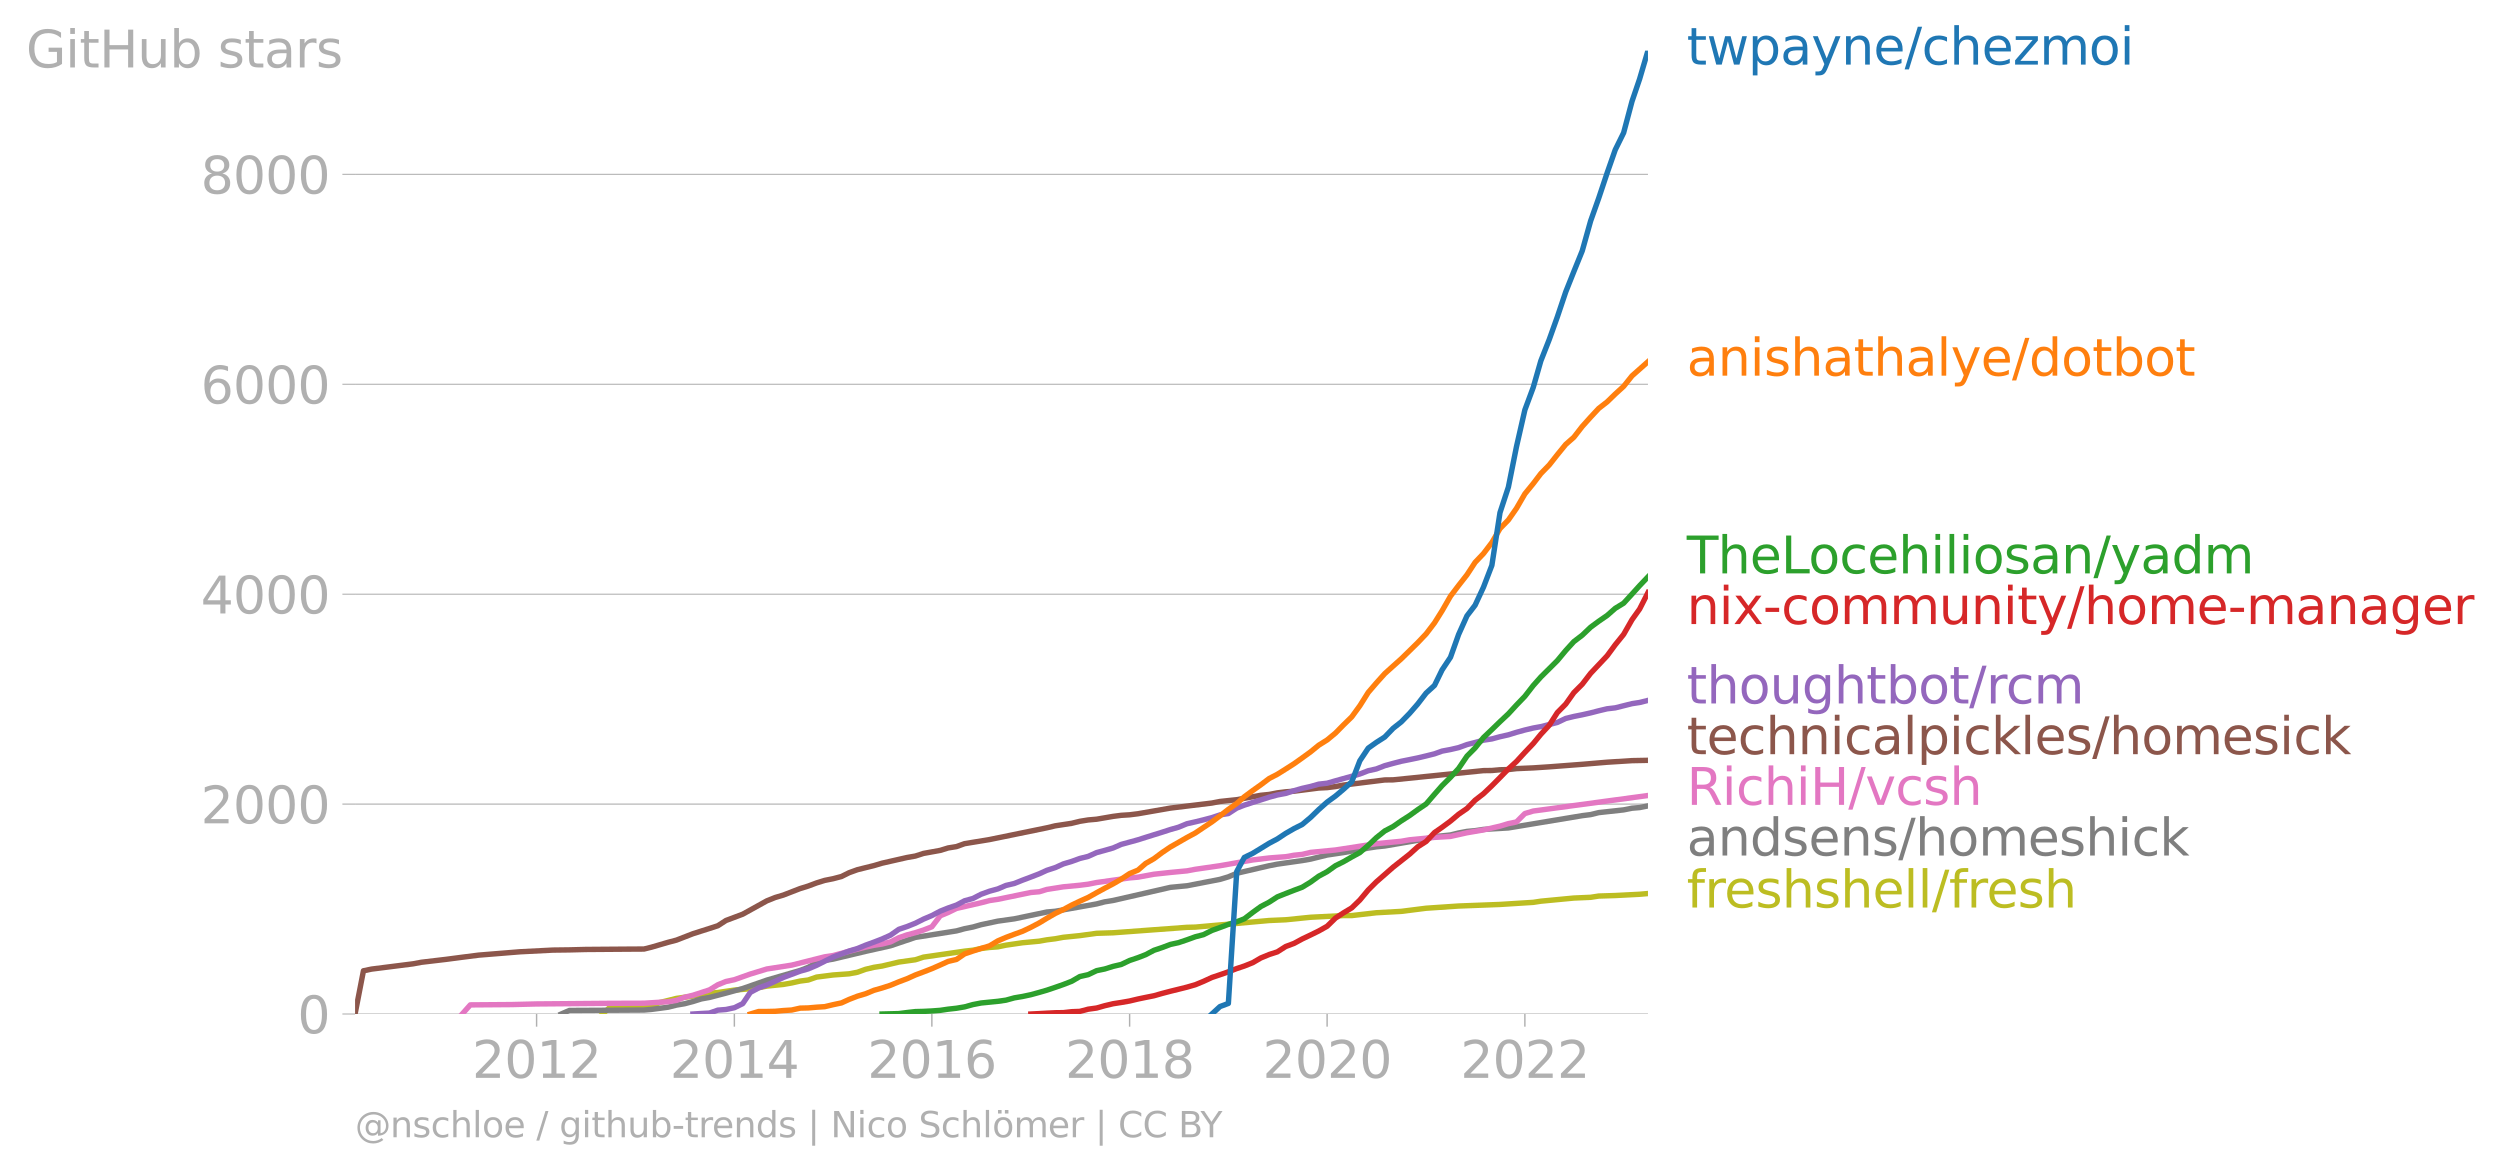 <svg xmlns="http://www.w3.org/2000/svg" xmlns:xlink="http://www.w3.org/1999/xlink" width="920.714" height="431.485" viewBox="0 0 690.535 323.614"><defs><style>*{stroke-linejoin:round;stroke-linecap:butt}</style></defs><g id="figure_1"><path id="patch_1" d="M0 323.614h690.535V0H0v323.614z" style="fill:none"/><g id="axes_1"><path id="patch_2" d="M98.073 280.087h357.12V13.975H98.073v266.112z" style="fill:none"/><g id="matplotlib.axis_1"><g id="xtick_1"><g id="line2d_1"><defs><path id="mdb3bbd48c2" d="M0 0v3.5" style="stroke:#b0b0b0;stroke-width:.4"/></defs><use xlink:href="#mdb3bbd48c2" x="148.215" y="280.087" style="fill:#b0b0b0;stroke:#b0b0b0;stroke-width:.4"/></g><g id="text_1" style="fill:#b0b0b0" transform="matrix(.14 0 0 -.14 130.4 297.724)"><defs><path id="DejaVuSans-32" d="M1228 531h2203V0H469v531q359 372 979 998 621 627 780 809 303 340 423 576 121 236 121 464 0 372-261 606-261 235-680 235-297 0-627-103-329-103-704-313v638q381 153 712 231 332 78 607 78 725 0 1156-363 431-362 431-968 0-288-108-546-107-257-392-607-78-91-497-524-418-433-1181-1211z" transform="scale(.016)"/><path id="DejaVuSans-30" d="M2034 4250q-487 0-733-480-245-479-245-1442 0-959 245-1439 246-480 733-480 491 0 736 480 246 480 246 1439 0 963-246 1442-245 480-736 480zm0 500q785 0 1199-621 414-620 414-1801 0-1178-414-1799Q2819-91 2034-91q-784 0-1198 620-414 621-414 1799 0 1181 414 1801 414 621 1198 621z" transform="scale(.016)"/><path id="DejaVuSans-31" d="M794 531h1031v3560L703 3866v575l1116 225h631V531h1031V0H794v531z" transform="scale(.016)"/></defs><use xlink:href="#DejaVuSans-32"/><use xlink:href="#DejaVuSans-30" x="63.623"/><use xlink:href="#DejaVuSans-31" x="127.246"/><use xlink:href="#DejaVuSans-32" x="190.869"/></g></g><g id="xtick_2"><use xlink:href="#mdb3bbd48c2" id="line2d_2" x="202.84" y="280.087" style="fill:#b0b0b0;stroke:#b0b0b0;stroke-width:.4"/><g id="text_2" style="fill:#b0b0b0" transform="matrix(.14 0 0 -.14 185.025 297.724)"><defs><path id="DejaVuSans-34" d="M2419 4116 825 1625h1594v2491zm-166 550h794V1625h666v-525h-666V0h-628v1100H313v609l1940 2957z" transform="scale(.016)"/></defs><use xlink:href="#DejaVuSans-32"/><use xlink:href="#DejaVuSans-30" x="63.623"/><use xlink:href="#DejaVuSans-31" x="127.246"/><use xlink:href="#DejaVuSans-34" x="190.869"/></g></g><g id="xtick_3"><use xlink:href="#mdb3bbd48c2" id="line2d_3" x="257.391" y="280.087" style="fill:#b0b0b0;stroke:#b0b0b0;stroke-width:.4"/><g id="text_3" style="fill:#b0b0b0" transform="matrix(.14 0 0 -.14 239.576 297.724)"><defs><path id="DejaVuSans-36" d="M2113 2584q-425 0-674-291-248-290-248-796 0-503 248-796 249-292 674-292t673 292q248 293 248 796 0 506-248 796-248 291-673 291zm1253 1979v-575q-238 112-480 171-242 60-480 60-625 0-955-422-329-422-376-1275 184 272 462 417 279 145 613 145 703 0 1111-427 408-426 408-1160 0-719-425-1154Q2819-91 2113-91q-810 0-1238 620-428 621-428 1799 0 1106 525 1764t1409 658q238 0 480-47t505-140z" transform="scale(.016)"/></defs><use xlink:href="#DejaVuSans-32"/><use xlink:href="#DejaVuSans-30" x="63.623"/><use xlink:href="#DejaVuSans-31" x="127.246"/><use xlink:href="#DejaVuSans-36" x="190.869"/></g></g><g id="xtick_4"><use xlink:href="#mdb3bbd48c2" id="line2d_4" x="312.016" y="280.087" style="fill:#b0b0b0;stroke:#b0b0b0;stroke-width:.4"/><g id="text_4" style="fill:#b0b0b0" transform="matrix(.14 0 0 -.14 294.201 297.724)"><defs><path id="DejaVuSans-38" d="M2034 2216q-450 0-708-241-257-241-257-662 0-422 257-663 258-241 708-241t709 242q260 243 260 662 0 421-258 662-257 241-711 241zm-631 268q-406 100-633 378-226 279-226 679 0 559 398 884 399 325 1092 325 697 0 1094-325t397-884q0-400-227-679-226-278-629-378 456-106 710-416 255-309 255-755 0-679-414-1042Q2806-91 2034-91q-771 0-1186 362-414 363-414 1042 0 446 256 755 257 310 713 416zm-231 997q0-362 226-565 227-203 636-203 407 0 636 203 230 203 230 565 0 363-230 566-229 203-636 203-409 0-636-203-226-203-226-566z" transform="scale(.016)"/></defs><use xlink:href="#DejaVuSans-32"/><use xlink:href="#DejaVuSans-30" x="63.623"/><use xlink:href="#DejaVuSans-31" x="127.246"/><use xlink:href="#DejaVuSans-38" x="190.869"/></g></g><g id="xtick_5"><use xlink:href="#mdb3bbd48c2" id="line2d_5" x="366.567" y="280.087" style="fill:#b0b0b0;stroke:#b0b0b0;stroke-width:.4"/><g id="text_5" style="fill:#b0b0b0" transform="matrix(.14 0 0 -.14 348.752 297.724)"><use xlink:href="#DejaVuSans-32"/><use xlink:href="#DejaVuSans-30" x="63.623"/><use xlink:href="#DejaVuSans-32" x="127.246"/><use xlink:href="#DejaVuSans-30" x="190.869"/></g></g><g id="xtick_6"><use xlink:href="#mdb3bbd48c2" id="line2d_6" x="421.192" y="280.087" style="fill:#b0b0b0;stroke:#b0b0b0;stroke-width:.4"/><g id="text_6" style="fill:#b0b0b0" transform="matrix(.14 0 0 -.14 403.377 297.724)"><use xlink:href="#DejaVuSans-32"/><use xlink:href="#DejaVuSans-30" x="63.623"/><use xlink:href="#DejaVuSans-32" x="127.246"/><use xlink:href="#DejaVuSans-32" x="190.869"/></g></g></g><g id="matplotlib.axis_2"><g id="ytick_1"><path id="line2d_7" d="M98.073 280.087h357.12" clip-path="url(#p1bb8733244)" style="fill:none;stroke:#b0b0b0;stroke-width:.3;stroke-linecap:square"/><g id="line2d_8"><defs><path id="m10031d7ff1" d="M0 0h-3.5" style="stroke:#b0b0b0;stroke-width:.3"/></defs><use xlink:href="#m10031d7ff1" x="98.073" y="280.087" style="fill:#b0b0b0;stroke:#b0b0b0;stroke-width:.3"/></g><use xlink:href="#DejaVuSans-30" id="text_7" style="fill:#b0b0b0" transform="matrix(.14 0 0 -.14 82.166 285.406)"/></g><g id="ytick_2"><path id="line2d_9" d="M98.073 222.104h357.12" clip-path="url(#p1bb8733244)" style="fill:none;stroke:#b0b0b0;stroke-width:.3;stroke-linecap:square"/><use xlink:href="#m10031d7ff1" id="line2d_10" x="98.073" y="222.104" style="fill:#b0b0b0;stroke:#b0b0b0;stroke-width:.3"/><g id="text_8" style="fill:#b0b0b0" transform="matrix(.14 0 0 -.14 55.443 227.423)"><use xlink:href="#DejaVuSans-32"/><use xlink:href="#DejaVuSans-30" x="63.623"/><use xlink:href="#DejaVuSans-30" x="127.246"/><use xlink:href="#DejaVuSans-30" x="190.869"/></g></g><g id="ytick_3"><path id="line2d_11" d="M98.073 164.121h357.12" clip-path="url(#p1bb8733244)" style="fill:none;stroke:#b0b0b0;stroke-width:.3;stroke-linecap:square"/><use xlink:href="#m10031d7ff1" id="line2d_12" x="98.073" y="164.121" style="fill:#b0b0b0;stroke:#b0b0b0;stroke-width:.3"/><g id="text_9" style="fill:#b0b0b0" transform="matrix(.14 0 0 -.14 55.443 169.44)"><use xlink:href="#DejaVuSans-34"/><use xlink:href="#DejaVuSans-30" x="63.623"/><use xlink:href="#DejaVuSans-30" x="127.246"/><use xlink:href="#DejaVuSans-30" x="190.869"/></g></g><g id="ytick_4"><path id="line2d_13" d="M98.073 106.138h357.12" clip-path="url(#p1bb8733244)" style="fill:none;stroke:#b0b0b0;stroke-width:.3;stroke-linecap:square"/><use xlink:href="#m10031d7ff1" id="line2d_14" x="98.073" y="106.138" style="fill:#b0b0b0;stroke:#b0b0b0;stroke-width:.3"/><g id="text_10" style="fill:#b0b0b0" transform="matrix(.14 0 0 -.14 55.443 111.457)"><use xlink:href="#DejaVuSans-36"/><use xlink:href="#DejaVuSans-30" x="63.623"/><use xlink:href="#DejaVuSans-30" x="127.246"/><use xlink:href="#DejaVuSans-30" x="190.869"/></g></g><g id="ytick_5"><path id="line2d_15" d="M98.073 48.156h357.12" clip-path="url(#p1bb8733244)" style="fill:none;stroke:#b0b0b0;stroke-width:.3;stroke-linecap:square"/><use xlink:href="#m10031d7ff1" id="line2d_16" x="98.073" y="48.156" style="fill:#b0b0b0;stroke:#b0b0b0;stroke-width:.3"/><g id="text_11" style="fill:#b0b0b0" transform="matrix(.14 0 0 -.14 55.443 53.474)"><use xlink:href="#DejaVuSans-38"/><use xlink:href="#DejaVuSans-30" x="63.623"/><use xlink:href="#DejaVuSans-30" x="127.246"/><use xlink:href="#DejaVuSans-30" x="190.869"/></g></g><g id="text_12" style="fill:#b0b0b0" transform="matrix(.14 0 0 -.14 7.2 18.633)"><defs><path id="DejaVuSans-47" d="M3809 666v1253H2778v519h1656V434q-365-259-806-392-440-133-940-133-1094 0-1712 639-617 640-617 1780 0 1144 617 1783 618 639 1712 639 456 0 867-113 411-112 758-331v-672q-350 297-744 447t-828 150q-857 0-1287-478-429-478-429-1425 0-944 429-1422 430-478 1287-478 334 0 596 58 263 58 472 180z" transform="scale(.016)"/><path id="DejaVuSans-69" d="M603 3500h575V0H603v3500zm0 1363h575v-729H603v729z" transform="scale(.016)"/><path id="DejaVuSans-74" d="M1172 4494v-994h1184v-447H1172V1153q0-428 117-550t477-122h590V0h-590q-666 0-919 248-253 249-253 905v1900H172v447h422v994h578z" transform="scale(.016)"/><path id="DejaVuSans-48" d="M628 4666h631V2753h2294v1913h631V0h-631v2222H1259V0H628v4666z" transform="scale(.016)"/><path id="DejaVuSans-75" d="M544 1381v2119h575V1403q0-497 193-746 194-248 582-248 465 0 735 297 271 297 271 810v1984h575V0h-575v538q-209-319-486-474-276-155-642-155-603 0-916 375-312 375-312 1097zm1447 2203z" transform="scale(.016)"/><path id="DejaVuSans-62" d="M3116 1747q0 634-261 995t-717 361q-457 0-718-361t-261-995q0-634 261-995t718-361q456 0 717 361t261 995zM1159 2969q182 312 458 463 277 152 661 152 638 0 1036-506 399-506 399-1331T3314 415Q2916-91 2278-91q-384 0-661 152-276 152-458 464V0H581v4863h578V2969z" transform="scale(.016)"/><path id="DejaVuSans-73" d="M2834 3397v-544q-243 125-506 187-262 63-544 63-428 0-642-131t-214-394q0-200 153-314t616-217l197-44q612-131 870-370t258-667q0-488-386-773Q2250-91 1575-91q-281 0-586 55T347 128v594q319-166 628-249 309-82 613-82 406 0 624 139 219 139 219 392 0 234-158 359-157 125-692 241l-200 47q-534 112-772 345-237 233-237 639 0 494 350 762 350 269 994 269 318 0 599-47 282-46 519-140z" transform="scale(.016)"/><path id="DejaVuSans-61" d="M2194 1759q-697 0-966-159t-269-544q0-306 202-486 202-179 548-179 479 0 768 339t289 901v128h-572zm1147 238V0h-575v531q-197-318-491-470T1556-91q-537 0-855 302-317 302-317 808 0 590 395 890 396 300 1180 300h807v57q0 397-261 614t-733 217q-300 0-585-72-284-72-546-216v532q315 122 612 182 297 61 578 61 760 0 1135-394 375-393 375-1193z" transform="scale(.016)"/><path id="DejaVuSans-72" d="M2631 2963q-97 56-211 82-114 27-251 27-488 0-749-317t-261-911V0H581v3500h578v-544q182 319 472 473 291 155 707 155 59 0 131-8 72-7 159-23l3-590z" transform="scale(.016)"/></defs><use xlink:href="#DejaVuSans-47"/><use xlink:href="#DejaVuSans-69" x="77.49"/><use xlink:href="#DejaVuSans-74" x="105.273"/><use xlink:href="#DejaVuSans-48" x="144.482"/><use xlink:href="#DejaVuSans-75" x="219.678"/><use xlink:href="#DejaVuSans-62" x="283.057"/><use xlink:href="#DejaVuSans-20" x="346.533"/><use xlink:href="#DejaVuSans-73" x="378.32"/><use xlink:href="#DejaVuSans-74" x="430.42"/><use xlink:href="#DejaVuSans-61" x="469.629"/><use xlink:href="#DejaVuSans-72" x="530.908"/><use xlink:href="#DejaVuSans-73" x="572.021"/></g></g><path id="line2d_17" d="m166.448 280.087 2.242-2.059h9.191l2.093-.203 2.316-.927 4.559-1.131 6.875-.957 2.241-.464 2.317-.203 4.558-.666 4.41-.377 2.316-.29 2.242-.435 4.558-.464 2.316-.406 2.317-.522 2.242-.29 2.316-.811 4.559-.58 4.408-.319 2.317-.435 2.242-.812 2.316-.55 2.242-.348 4.633-1.102 4.559-.638 2.241-.725 11.359-1.652 2.316-.261 2.242-.464 2.317-.29 2.316-.174 2.242-.464 4.558-.666 4.634-.435 2.092-.377 2.316-.29 2.242-.406 4.559-.464 4.633-.638 4.558-.145 20.4-1.507 2.317-.058 20.4-1.827 4.559-.203 6.875-.695 9.042-.464h2.316l6.8-.783 6.875-.377 6.875-.87 8.967-.608 6.875-.261 4.558-.174 6.875-.435 2.317-.145 2.092-.32 9.117-.869 4.633-.203 2.242-.348 4.558-.145 6.726-.347 2.316-.203h0" clip-path="url(#p1bb8733244)" style="fill:none;stroke:#bcbd22;stroke-width:1.5;stroke-linecap:square"/><path id="line2d_18" d="m155.015 280.087 2.242-.986 11.433-.058 9.191-.058 2.093-.174 4.558-.609 2.317-.58 2.242-.376 2.316-.61 2.317-.724 2.241-.406 4.559-1.189 4.633-1.275 6.65-2.32 9.192-2.667 2.242-.87 2.316-1.275 2.242-.609 2.317-.377 8.967-2.145 6.875-1.537 6.875-2.319 11.358-1.797 2.242-.61 2.316-.463 2.242-.638 4.633-.986 4.559-.638 8.967-1.884 2.316-.203 11.434-2.03 2.241-.58 2.317-.376 15.842-3.624 4.558-.435 9.117-1.768 2.317-.696 2.316-.986 8.967-2.087 2.242-.435 6.875-.986 2.317-.406 4.558-1.13 4.484-.667 6.874-1.247 2.242-.348 2.317-.232 9.117-1.565 2.316-.435 2.317-.58 4.408-.464 2.242-.55 2.317-.435 2.242-.203 2.316-.348 6.875-.406 20.4-3.392 2.317-.29 2.242-.55 6.875-.755 2.316-.463 2.093-.174 2.316-.464h0" clip-path="url(#p1bb8733244)" style="fill:none;stroke:#7f7f7f;stroke-width:1.5;stroke-linecap:square"/><path id="line2d_19" d="m127.665 280.087 2.242-2.523 11.433-.087 6.875-.173 20.475-.174 9.191-.03 6.651-.405 2.317-.377 2.242-.87 2.316-.55 4.558-1.48 2.317-1.42 2.242-.899 2.316-.492 4.41-1.566 4.558-1.392 6.874-1.072 9.117-2.29 2.317-.349 4.408-1.188 4.559-1.16 2.316-.493 2.242-.348 2.317-.58 2.316-1.16 2.242-.782 2.317-.609 2.241-.724 2.317-.9 2.316-3.043 2.168-.899 2.316-1.13 6.8-1.566 2.317-.609 2.316-.348 9.117-1.884 2.317-.203 2.092-.638 4.558-.725 4.559-.435 2.316-.29 2.317-.464 9.116-1.275 2.317-.203 4.409-.812 4.558-.493 4.558-.435 2.317-.434 6.8-.986 9.042-1.595 4.558-.55 4.559-.348 2.316-.406 2.242-.232 2.317-.551 6.875-.667 11.283-1.74 6.875-.666 2.317-.406 6.875-.667 4.408-.26 4.559-1.015 4.558-.783 4.558-1.044 2.317-.696 2.242-.464 2.316-2.319 2.317-.696 31.684-4.29h0" clip-path="url(#p1bb8733244)" style="fill:none;stroke:#e377c2;stroke-width:1.5;stroke-linecap:square"/><g id="text_13" style="fill:#1f77b4" transform="matrix(.14 0 0 -.14 465.907 17.838)"><defs><path id="DejaVuSans-77" d="M269 3500h575l719-2731 715 2731h678l719-2731 716 2731h575L4050 0h-678l-753 2869L1863 0h-679L269 3500z" transform="scale(.016)"/><path id="DejaVuSans-70" d="M1159 525v-1856H581v4831h578v-531q182 312 458 463 277 152 661 152 638 0 1036-506 399-506 399-1331T3314 415Q2916-91 2278-91q-384 0-661 152-276 152-458 464zm1957 1222q0 634-261 995t-717 361q-457 0-718-361t-261-995q0-634 261-995t718-361q456 0 717 361t261 995z" transform="scale(.016)"/><path id="DejaVuSans-79" d="M2059-325q-243-625-475-815-231-191-618-191H506v481h338q237 0 368 113 132 112 291 531l103 262L191 3500h609L1894 763l1094 2737h609L2059-325z" transform="scale(.016)"/><path id="DejaVuSans-6e" d="M3513 2113V0h-575v2094q0 497-194 743-194 247-581 247-466 0-735-297-269-296-269-809V0H581v3500h578v-544q207 316 486 472 280 156 646 156 603 0 912-373 310-373 310-1098z" transform="scale(.016)"/><path id="DejaVuSans-65" d="M3597 1894v-281H953q38-594 358-905t892-311q331 0 642 81t618 244V178Q3153 47 2828-22t-659-69q-838 0-1327 487-489 488-489 1320 0 859 464 1363 464 505 1252 505 706 0 1117-455 411-454 411-1235zm-575 169q-6 471-264 752-258 282-683 282-481 0-770-272t-333-766l2050 4z" transform="scale(.016)"/><path id="DejaVuSans-2f" d="M1625 4666h531L531-594H0l1625 5260z" transform="scale(.016)"/><path id="DejaVuSans-63" d="M3122 3366v-538q-244 135-489 202t-495 67q-560 0-870-355-309-354-309-995t309-996q310-354 870-354 250 0 495 67t489 202V134Q2881 22 2623-34q-257-57-548-57-791 0-1257 497-465 497-465 1341 0 856 470 1346 471 491 1290 491 265 0 518-55 253-54 491-163z" transform="scale(.016)"/><path id="DejaVuSans-68" d="M3513 2113V0h-575v2094q0 497-194 743-194 247-581 247-466 0-735-297-269-296-269-809V0H581v4863h578V2956q207 316 486 472 280 156 646 156 603 0 912-373 310-373 310-1098z" transform="scale(.016)"/><path id="DejaVuSans-7a" d="M353 3500h2731v-525L922 459h2162V0H275v525l2163 2516H353v459z" transform="scale(.016)"/><path id="DejaVuSans-6d" d="M3328 2828q216 388 516 572t706 184q547 0 844-383 297-382 297-1088V0h-578v2094q0 503-179 746-178 244-543 244-447 0-707-297-259-296-259-809V0h-578v2094q0 506-178 748t-550 242q-441 0-701-298-259-298-259-808V0H581v3500h578v-544q197 322 472 475t653 153q382 0 649-194 267-193 395-562z" transform="scale(.016)"/><path id="DejaVuSans-6f" d="M1959 3097q-462 0-731-361t-269-989q0-628 267-989 268-361 733-361 460 0 728 362 269 363 269 988 0 622-269 986-268 364-728 364zm0 487q750 0 1178-488 429-487 429-1349 0-859-429-1349Q2709-91 1959-91q-753 0-1180 489-426 490-426 1349 0 862 426 1349 427 488 1180 488z" transform="scale(.016)"/></defs><use xlink:href="#DejaVuSans-74"/><use xlink:href="#DejaVuSans-77" x="39.209"/><use xlink:href="#DejaVuSans-70" x="120.996"/><use xlink:href="#DejaVuSans-61" x="184.473"/><use xlink:href="#DejaVuSans-79" x="245.752"/><use xlink:href="#DejaVuSans-6e" x="304.932"/><use xlink:href="#DejaVuSans-65" x="368.311"/><use xlink:href="#DejaVuSans-2f" x="429.834"/><use xlink:href="#DejaVuSans-63" x="463.525"/><use xlink:href="#DejaVuSans-68" x="518.506"/><use xlink:href="#DejaVuSans-65" x="581.885"/><use xlink:href="#DejaVuSans-7a" x="643.408"/><use xlink:href="#DejaVuSans-6d" x="695.898"/><use xlink:href="#DejaVuSans-6f" x="793.311"/><use xlink:href="#DejaVuSans-69" x="854.492"/></g><g id="text_14" style="fill:#ff7f0e" transform="matrix(.14 0 0 -.14 465.907 103.768)"><defs><path id="DejaVuSans-6c" d="M603 4863h575V0H603v4863z" transform="scale(.016)"/><path id="DejaVuSans-64" d="M2906 2969v1894h575V0h-575v525q-181-312-458-464-276-152-664-152-634 0-1033 506-398 507-398 1332t398 1331q399 506 1033 506 388 0 664-152 277-151 458-463zM947 1747q0-634 261-995t717-361q456 0 718 361 263 361 263 995t-263 995q-262 361-718 361t-717-361q-261-361-261-995z" transform="scale(.016)"/></defs><use xlink:href="#DejaVuSans-61"/><use xlink:href="#DejaVuSans-6e" x="61.279"/><use xlink:href="#DejaVuSans-69" x="124.658"/><use xlink:href="#DejaVuSans-73" x="152.441"/><use xlink:href="#DejaVuSans-68" x="204.541"/><use xlink:href="#DejaVuSans-61" x="267.92"/><use xlink:href="#DejaVuSans-74" x="329.199"/><use xlink:href="#DejaVuSans-68" x="368.408"/><use xlink:href="#DejaVuSans-61" x="431.787"/><use xlink:href="#DejaVuSans-6c" x="493.066"/><use xlink:href="#DejaVuSans-79" x="520.85"/><use xlink:href="#DejaVuSans-65" x="580.029"/><use xlink:href="#DejaVuSans-2f" x="641.553"/><use xlink:href="#DejaVuSans-64" x="675.244"/><use xlink:href="#DejaVuSans-6f" x="738.721"/><use xlink:href="#DejaVuSans-74" x="799.902"/><use xlink:href="#DejaVuSans-62" x="839.111"/><use xlink:href="#DejaVuSans-6f" x="902.588"/><use xlink:href="#DejaVuSans-74" x="963.77"/></g><g id="text_15" style="fill:#2ca02c" transform="matrix(.14 0 0 -.14 465.907 158.375)"><defs><path id="DejaVuSans-54" d="M-19 4666h3947v-532H2272V0h-634v4134H-19v532z" transform="scale(.016)"/><path id="DejaVuSans-4c" d="M628 4666h631V531h2272V0H628v4666z" transform="scale(.016)"/></defs><use xlink:href="#DejaVuSans-54"/><use xlink:href="#DejaVuSans-68" x="61.084"/><use xlink:href="#DejaVuSans-65" x="124.463"/><use xlink:href="#DejaVuSans-4c" x="185.986"/><use xlink:href="#DejaVuSans-6f" x="239.949"/><use xlink:href="#DejaVuSans-63" x="301.131"/><use xlink:href="#DejaVuSans-65" x="356.111"/><use xlink:href="#DejaVuSans-68" x="417.635"/><use xlink:href="#DejaVuSans-69" x="481.014"/><use xlink:href="#DejaVuSans-6c" x="508.797"/><use xlink:href="#DejaVuSans-69" x="536.58"/><use xlink:href="#DejaVuSans-6f" x="564.363"/><use xlink:href="#DejaVuSans-73" x="625.545"/><use xlink:href="#DejaVuSans-61" x="677.645"/><use xlink:href="#DejaVuSans-6e" x="738.924"/><use xlink:href="#DejaVuSans-2f" x="802.303"/><use xlink:href="#DejaVuSans-79" x="835.994"/><use xlink:href="#DejaVuSans-61" x="895.174"/><use xlink:href="#DejaVuSans-64" x="956.453"/><use xlink:href="#DejaVuSans-6d" x="1019.93"/></g><g id="text_16" style="fill:#d62728" transform="matrix(.14 0 0 -.14 465.907 172.375)"><defs><path id="DejaVuSans-78" d="M3513 3500 2247 1797 3578 0h-678L1881 1375 863 0H184l1360 1831L300 3500h678l928-1247 928 1247h679z" transform="scale(.016)"/><path id="DejaVuSans-2d" d="M313 2009h1684v-512H313v512z" transform="scale(.016)"/><path id="DejaVuSans-67" d="M2906 1791q0 625-258 968-257 344-723 344-462 0-720-344-258-343-258-968 0-622 258-966t720-344q466 0 723 344 258 344 258 966zm575-1357q0-893-397-1329-396-436-1215-436-303 0-572 45t-522 139v559q253-137 500-202 247-66 503-66 566 0 847 295t281 892v285q-178-310-456-463T1784 0Q1141 0 747 490 353 981 353 1791q0 812 394 1302 394 491 1037 491 388 0 666-153t456-462v531h575V434z" transform="scale(.016)"/></defs><use xlink:href="#DejaVuSans-6e"/><use xlink:href="#DejaVuSans-69" x="63.379"/><use xlink:href="#DejaVuSans-78" x="91.162"/><use xlink:href="#DejaVuSans-2d" x="150.342"/><use xlink:href="#DejaVuSans-63" x="186.426"/><use xlink:href="#DejaVuSans-6f" x="241.406"/><use xlink:href="#DejaVuSans-6d" x="302.588"/><use xlink:href="#DejaVuSans-6d" x="400"/><use xlink:href="#DejaVuSans-75" x="497.412"/><use xlink:href="#DejaVuSans-6e" x="560.791"/><use xlink:href="#DejaVuSans-69" x="624.17"/><use xlink:href="#DejaVuSans-74" x="651.953"/><use xlink:href="#DejaVuSans-79" x="691.162"/><use xlink:href="#DejaVuSans-2f" x="750.342"/><use xlink:href="#DejaVuSans-68" x="784.033"/><use xlink:href="#DejaVuSans-6f" x="847.412"/><use xlink:href="#DejaVuSans-6d" x="908.594"/><use xlink:href="#DejaVuSans-65" x="1006.006"/><use xlink:href="#DejaVuSans-2d" x="1067.529"/><use xlink:href="#DejaVuSans-6d" x="1103.613"/><use xlink:href="#DejaVuSans-61" x="1201.025"/><use xlink:href="#DejaVuSans-6e" x="1262.305"/><use xlink:href="#DejaVuSans-61" x="1325.684"/><use xlink:href="#DejaVuSans-67" x="1386.963"/><use xlink:href="#DejaVuSans-65" x="1450.439"/><use xlink:href="#DejaVuSans-72" x="1511.963"/></g><g id="text_17" style="fill:#9467bd" transform="matrix(.14 0 0 -.14 465.907 194.313)"><use xlink:href="#DejaVuSans-74"/><use xlink:href="#DejaVuSans-68" x="39.209"/><use xlink:href="#DejaVuSans-6f" x="102.588"/><use xlink:href="#DejaVuSans-75" x="163.77"/><use xlink:href="#DejaVuSans-67" x="227.148"/><use xlink:href="#DejaVuSans-68" x="290.625"/><use xlink:href="#DejaVuSans-74" x="354.004"/><use xlink:href="#DejaVuSans-62" x="393.213"/><use xlink:href="#DejaVuSans-6f" x="456.689"/><use xlink:href="#DejaVuSans-74" x="517.871"/><use xlink:href="#DejaVuSans-2f" x="557.08"/><use xlink:href="#DejaVuSans-72" x="590.771"/><use xlink:href="#DejaVuSans-63" x="629.635"/><use xlink:href="#DejaVuSans-6d" x="684.615"/></g><g id="text_18" style="fill:#8c564b" transform="matrix(.14 0 0 -.14 465.907 208.313)"><defs><path id="DejaVuSans-6b" d="M581 4863h578V1991l1716 1509h734L1753 1863 3688 0h-750L1159 1709V0H581v4863z" transform="scale(.016)"/></defs><use xlink:href="#DejaVuSans-74"/><use xlink:href="#DejaVuSans-65" x="39.209"/><use xlink:href="#DejaVuSans-63" x="100.732"/><use xlink:href="#DejaVuSans-68" x="155.713"/><use xlink:href="#DejaVuSans-6e" x="219.092"/><use xlink:href="#DejaVuSans-69" x="282.471"/><use xlink:href="#DejaVuSans-63" x="310.254"/><use xlink:href="#DejaVuSans-61" x="365.234"/><use xlink:href="#DejaVuSans-6c" x="426.514"/><use xlink:href="#DejaVuSans-70" x="454.297"/><use xlink:href="#DejaVuSans-69" x="517.773"/><use xlink:href="#DejaVuSans-63" x="545.557"/><use xlink:href="#DejaVuSans-6b" x="600.537"/><use xlink:href="#DejaVuSans-6c" x="658.447"/><use xlink:href="#DejaVuSans-65" x="686.23"/><use xlink:href="#DejaVuSans-73" x="747.754"/><use xlink:href="#DejaVuSans-2f" x="799.854"/><use xlink:href="#DejaVuSans-68" x="833.545"/><use xlink:href="#DejaVuSans-6f" x="896.924"/><use xlink:href="#DejaVuSans-6d" x="958.105"/><use xlink:href="#DejaVuSans-65" x="1055.518"/><use xlink:href="#DejaVuSans-73" x="1117.041"/><use xlink:href="#DejaVuSans-69" x="1169.141"/><use xlink:href="#DejaVuSans-63" x="1196.924"/><use xlink:href="#DejaVuSans-6b" x="1251.904"/></g><g id="text_19" style="fill:#e377c2" transform="matrix(.14 0 0 -.14 465.907 222.313)"><defs><path id="DejaVuSans-52" d="M2841 2188q203-69 395-294t386-619L4263 0h-679l-596 1197q-232 469-449 622t-592 153h-688V0H628v4666h1425q800 0 1194-335 394-334 394-1009 0-441-205-732-205-290-595-402zM1259 4147V2491h794q456 0 689 211t233 620q0 409-233 617t-689 208h-794z" transform="scale(.016)"/><path id="DejaVuSans-76" d="M191 3500h609L1894 563l1094 2937h609L2284 0h-781L191 3500z" transform="scale(.016)"/></defs><use xlink:href="#DejaVuSans-52"/><use xlink:href="#DejaVuSans-69" x="69.482"/><use xlink:href="#DejaVuSans-63" x="97.266"/><use xlink:href="#DejaVuSans-68" x="152.246"/><use xlink:href="#DejaVuSans-69" x="215.625"/><use xlink:href="#DejaVuSans-48" x="243.408"/><use xlink:href="#DejaVuSans-2f" x="318.604"/><use xlink:href="#DejaVuSans-76" x="352.295"/><use xlink:href="#DejaVuSans-63" x="411.475"/><use xlink:href="#DejaVuSans-73" x="466.455"/><use xlink:href="#DejaVuSans-68" x="518.555"/></g><g id="text_20" style="fill:#7f7f7f" transform="matrix(.14 0 0 -.14 465.907 236.313)"><use xlink:href="#DejaVuSans-61"/><use xlink:href="#DejaVuSans-6e" x="61.279"/><use xlink:href="#DejaVuSans-64" x="124.658"/><use xlink:href="#DejaVuSans-73" x="188.135"/><use xlink:href="#DejaVuSans-65" x="240.234"/><use xlink:href="#DejaVuSans-6e" x="301.758"/><use xlink:href="#DejaVuSans-73" x="365.137"/><use xlink:href="#DejaVuSans-2f" x="417.236"/><use xlink:href="#DejaVuSans-68" x="450.928"/><use xlink:href="#DejaVuSans-6f" x="514.307"/><use xlink:href="#DejaVuSans-6d" x="575.488"/><use xlink:href="#DejaVuSans-65" x="672.9"/><use xlink:href="#DejaVuSans-73" x="734.424"/><use xlink:href="#DejaVuSans-68" x="786.523"/><use xlink:href="#DejaVuSans-69" x="849.902"/><use xlink:href="#DejaVuSans-63" x="877.686"/><use xlink:href="#DejaVuSans-6b" x="932.666"/></g><g id="text_21" style="fill:#bcbd22" transform="matrix(.14 0 0 -.14 465.907 250.668)"><defs><path id="DejaVuSans-66" d="M2375 4863v-479h-550q-309 0-430-125-120-125-120-450v-309h947v-447h-947V0H697v3053H147v447h550v244q0 584 272 851 272 268 862 268h544z" transform="scale(.016)"/></defs><use xlink:href="#DejaVuSans-66"/><use xlink:href="#DejaVuSans-72" x="35.205"/><use xlink:href="#DejaVuSans-65" x="74.068"/><use xlink:href="#DejaVuSans-73" x="135.592"/><use xlink:href="#DejaVuSans-68" x="187.691"/><use xlink:href="#DejaVuSans-73" x="251.07"/><use xlink:href="#DejaVuSans-68" x="303.17"/><use xlink:href="#DejaVuSans-65" x="366.549"/><use xlink:href="#DejaVuSans-6c" x="428.072"/><use xlink:href="#DejaVuSans-6c" x="455.855"/><use xlink:href="#DejaVuSans-2f" x="483.639"/><use xlink:href="#DejaVuSans-66" x="517.33"/><use xlink:href="#DejaVuSans-72" x="552.535"/><use xlink:href="#DejaVuSans-65" x="591.398"/><use xlink:href="#DejaVuSans-73" x="652.922"/><use xlink:href="#DejaVuSans-68" x="705.021"/></g><g id="text_22" style="fill:#b0b0b0" transform="matrix(.097 0 0 -.097 98.073 314.123)"><defs><path id="DejaVuSans-40" d="M2381 1678q0-447 222-702 222-254 610-254 384 0 604 256 221 256 221 700 0 438-225 695-225 258-607 258-378 0-602-256-223-256-223-697zm1703-934q-187-241-429-355t-564-114q-538 0-874 389t-336 1014q0 625 337 1015 338 391 873 391 322 0 565-117 244-117 428-354v409h447V722q457 69 714 417 258 349 258 902 0 334-99 628-98 294-298 544-325 409-792 626t-1017 217q-384 0-738-102-353-101-653-301-490-319-767-836-276-517-276-1120 0-497 179-932 180-434 521-765 328-325 759-495 431-171 922-171 403 0 792 136t714 389l281-347q-390-303-851-464t-936-161q-578 0-1091 205-512 205-912 595Q841 78 631 592q-209 514-209 1105 0 569 212 1084 213 516 607 907 403 396 931 607t1119 211q662 0 1229-272 568-271 952-771 234-307 357-666 124-359 124-744 0-822-497-1297T4084 263v481z" transform="scale(.016)"/><path id="DejaVuSans-7c" d="M1344 4891v-6400H813v6400h531z" transform="scale(.016)"/><path id="DejaVuSans-4e" d="M628 4666h850L3547 763v3903h612V0h-850L1241 3903V0H628v4666z" transform="scale(.016)"/><path id="DejaVuSans-53" d="M3425 4513v-616q-359 172-678 256-319 85-616 85-515 0-795-200t-280-569q0-310 186-468 186-157 705-254l381-78q706-135 1042-474t336-907q0-679-455-1029Q2797-91 1919-91q-331 0-705 75-373 75-773 222v650q384-215 753-325 369-109 725-109 540 0 834 212 294 213 294 607 0 343-211 537t-692 291l-385 75q-706 140-1022 440-315 300-315 835 0 619 436 975t1201 356q329 0 669-60 341-59 697-177z" transform="scale(.016)"/><path id="DejaVuSans-f6" d="M1959 3097q-462 0-731-361t-269-989q0-628 267-989 268-361 733-361 460 0 728 362 269 363 269 988 0 622-269 986-268 364-728 364zm0 487q750 0 1178-488 429-487 429-1349 0-859-429-1349Q2709-91 1959-91q-753 0-1180 489-426 490-426 1349 0 862 426 1349 427 488 1180 488zm295 1266h634v-631h-634v631zm-1222 0h634v-631h-634v631z" transform="scale(.016)"/><path id="DejaVuSans-43" d="M4122 4306v-665q-319 297-680 443-361 147-767 147-800 0-1225-489t-425-1414q0-922 425-1411t1225-489q406 0 767 147t680 444V359q-331-225-702-338-370-112-782-112-1060 0-1670 648-609 649-609 1771 0 1125 609 1773 610 649 1670 649 418 0 788-111 371-111 696-333z" transform="scale(.016)"/><path id="DejaVuSans-42" d="M1259 2228V519h1013q509 0 754 211 246 211 246 645 0 438-246 645-245 208-754 208H1259zm0 1919V2741h935q462 0 688 173 227 174 227 530 0 353-227 528-226 175-688 175h-935zm-631 519h1613q722 0 1112-300 391-300 391-853 0-429-200-682t-588-315q466-100 724-418 258-317 258-792 0-625-425-966Q3088 0 2303 0H628v4666z" transform="scale(.016)"/><path id="DejaVuSans-59" d="M-13 4666h679l1293-1919 1285 1919h678L2272 2222V0h-634v2222L-13 4666z" transform="scale(.016)"/></defs><use xlink:href="#DejaVuSans-40"/><use xlink:href="#DejaVuSans-6e" x="100"/><use xlink:href="#DejaVuSans-73" x="163.379"/><use xlink:href="#DejaVuSans-63" x="215.479"/><use xlink:href="#DejaVuSans-68" x="270.459"/><use xlink:href="#DejaVuSans-6c" x="333.838"/><use xlink:href="#DejaVuSans-6f" x="361.621"/><use xlink:href="#DejaVuSans-65" x="422.803"/><use xlink:href="#DejaVuSans-20" x="484.326"/><use xlink:href="#DejaVuSans-2f" x="516.113"/><use xlink:href="#DejaVuSans-20" x="549.805"/><use xlink:href="#DejaVuSans-67" x="581.592"/><use xlink:href="#DejaVuSans-69" x="645.068"/><use xlink:href="#DejaVuSans-74" x="672.852"/><use xlink:href="#DejaVuSans-68" x="712.061"/><use xlink:href="#DejaVuSans-75" x="775.439"/><use xlink:href="#DejaVuSans-62" x="838.818"/><use xlink:href="#DejaVuSans-2d" x="902.295"/><use xlink:href="#DejaVuSans-74" x="938.379"/><use xlink:href="#DejaVuSans-72" x="977.588"/><use xlink:href="#DejaVuSans-65" x="1016.451"/><use xlink:href="#DejaVuSans-6e" x="1077.975"/><use xlink:href="#DejaVuSans-64" x="1141.354"/><use xlink:href="#DejaVuSans-73" x="1204.83"/><use xlink:href="#DejaVuSans-20" x="1256.93"/><use xlink:href="#DejaVuSans-7c" x="1288.717"/><use xlink:href="#DejaVuSans-20" x="1322.408"/><use xlink:href="#DejaVuSans-4e" x="1354.195"/><use xlink:href="#DejaVuSans-69" x="1429"/><use xlink:href="#DejaVuSans-63" x="1456.783"/><use xlink:href="#DejaVuSans-6f" x="1511.764"/><use xlink:href="#DejaVuSans-20" x="1572.945"/><use xlink:href="#DejaVuSans-53" x="1604.732"/><use xlink:href="#DejaVuSans-63" x="1668.209"/><use xlink:href="#DejaVuSans-68" x="1723.189"/><use xlink:href="#DejaVuSans-6c" x="1786.568"/><use xlink:href="#DejaVuSans-f6" x="1814.352"/><use xlink:href="#DejaVuSans-6d" x="1875.533"/><use xlink:href="#DejaVuSans-65" x="1972.945"/><use xlink:href="#DejaVuSans-72" x="2034.469"/><use xlink:href="#DejaVuSans-20" x="2075.582"/><use xlink:href="#DejaVuSans-7c" x="2107.369"/><use xlink:href="#DejaVuSans-20" x="2141.061"/><use xlink:href="#DejaVuSans-43" x="2172.848"/><use xlink:href="#DejaVuSans-43" x="2242.672"/><use xlink:href="#DejaVuSans-20" x="2312.496"/><use xlink:href="#DejaVuSans-42" x="2344.283"/><use xlink:href="#DejaVuSans-59" x="2407.387"/></g><path id="line2d_20" d="m98.073 280.087 2.317-11.945 2.241-.464 11.434-1.45 2.316-.434 6.875-.812 4.409-.58 4.558-.58 11.434-.927 9.042-.464 4.558-.058 4.558-.116 11.433-.087 4.633-.029 2.093-.522 4.558-1.333 2.317-.61 4.558-1.768 4.558-1.45 2.317-.753 2.242-1.45 4.633-1.74 6.65-3.681 2.317-.928 2.242-.667 4.633-1.797 2.242-.696 2.316-.87 2.242-.695 2.317-.464 2.316-.609 2.093-1.044 2.316-.84 4.558-1.131 2.242-.667 6.875-1.565 2.317-.406 2.241-.725 4.633-.84 2.168-.668 2.316-.377 2.242-.811 6.875-1.131 15.842-3.247 2.316-.55 4.559-.697 2.242-.55 2.316-.377 2.317-.203 4.558-.783 2.242-.29 2.316-.145 2.317-.29 8.967-1.565 11.433-1.392 2.242-.435 4.633-.493 6.65-1.217 2.317-.232 2.242-.435 2.317-.29 2.316-.174 6.8-.87 2.317-.116 2.317-.29 2.167-.406 11.433-1.42 2.316-.03 24.96-2.55 2.316-.03 2.241-.202 2.317-.058 2.242-.261 4.633-.203 4.409-.29 9.116-.696 6.875-.58 6.875-.435 4.41-.087h0" clip-path="url(#p1bb8733244)" style="fill:none;stroke:#8c564b;stroke-width:1.5;stroke-linecap:square"/><path id="line2d_21" d="m191.407 280.087 2.317-.145 2.241-.116 2.317-.812 2.242-.174 2.316-.493 2.317-1.13 2.092-3.103 2.317-1.246 2.242-.783 2.316-1.044 2.242-1.043 2.316-.87 2.317-.87 2.242-.638 2.316-.985 2.242-1.131 2.317-1.16 2.316-.87 2.093-.782 2.316-.696 2.242-.928 2.316-.84 2.242-.87 2.317-1.044 2.316-1.623 2.242-.754 2.317-.928 2.241-1.13 2.317-.986 2.316-1.218 2.168-.87 2.316-.811 2.242-1.189 2.316-.638 2.242-1.16 2.317-.84 2.316-.638 2.242-.957 2.317-.55 2.241-.9 2.317-.87 2.317-.898 2.092-.957 2.316-.753 2.242-1.015 2.317-.696 2.242-.812 2.316-.58 2.317-1.043 2.241-.609 2.317-.667 2.242-.985 2.316-.638 2.317-.638 2.092-.667 2.317-.725 2.242-.695 2.316-.754 2.242-.638 2.316-.957 2.317-.522 2.242-.55 2.316-.61 2.242-.753 2.317-.377 2.316-1.507 2.093-.812 2.316-.754 2.242-.696 2.316-.754 2.242-.608 2.317-.435 2.316-.754 2.242-.638 2.317-.522 2.241-.637 2.317-.261 2.317-.667 2.167-.609 2.316-.638 2.242-.638 2.316-.898 2.242-.493 2.317-.899 2.316-.638 2.242-.58 2.317-.463 2.242-.464 2.316-.551 2.317-.58 2.092-.754 2.316-.435 2.242-.521 2.317-.841 2.242-.58 2.316-.638 2.317-.348 2.241-.609 2.317-.521 2.242-.696 2.316-.638 2.317-.55 2.092-.378 2.317-.58 2.242-.58 2.316-1.101 2.242-.55 2.316-.465 2.317-.522 2.242-.58 2.316-.55 2.242-.261 2.317-.58 2.316-.58 2.093-.319 2.316-.58" clip-path="url(#p1bb8733244)" style="fill:none;stroke:#9467bd;stroke-width:1.5;stroke-linecap:square"/><path id="line2d_22" d="m284.741 280.087 2.317-.116 2.092-.116 2.316-.116 2.242-.03 2.317-.26 2.242-.087 2.316-.609 2.317-.319 2.241-.638 2.317-.55 2.242-.348 2.316-.406 2.317-.551 2.092-.435 2.317-.464 2.242-.638 2.316-.608 2.242-.551 2.316-.58 2.317-.667 2.242-.928 2.316-1.072 2.242-.754 2.317-.812 2.316-.899 2.093-.695 2.316-.928 2.242-1.305 2.316-.956 2.242-.725 2.317-1.479 2.316-.87 2.242-1.217 2.317-1.102 2.241-1.102 2.317-1.304 2.317-2.261 2.167-1.421 2.316-1.392 2.242-2.174 2.316-2.783 2.242-2.232 2.317-2.03 2.316-2.03 2.242-1.768 2.317-1.826 2.242-2.03 2.316-1.478 2.317-2.464 2.092-1.45 2.316-1.71 2.242-1.885 2.317-1.594 2.242-2.29 2.316-1.798 2.317-2.204 2.241-2.26 2.317-2.378 2.242-2.059 2.316-2.522 2.317-2.435 2.092-2.551 2.317-2.494 2.242-3.508 2.316-2.348 2.242-3.16 2.316-2.32 2.317-3.014 2.242-2.378 2.316-2.464 2.242-3.044 2.317-2.87 2.316-4.059 2.093-2.928 2.316-4.552" clip-path="url(#p1bb8733244)" style="fill:none;stroke:#d62728;stroke-width:1.5;stroke-linecap:square"/><path id="line2d_23" d="m243.641 280.087 2.317-.058 2.316-.058 2.242-.29 2.317-.261 2.241-.058 2.317-.116 2.316-.174 2.168-.319 2.316-.26 2.242-.378 2.316-.638 2.242-.434 2.317-.232 2.316-.232 2.242-.32 2.317-.637 2.241-.377 2.317-.493 2.317-.638 2.092-.608 2.316-.783 2.242-.783 2.317-.899 2.242-1.304 2.316-.522 2.317-1.102 2.241-.464 2.317-.724 2.242-.522 2.316-1.102 2.317-.783 2.092-.811 2.317-1.218 2.242-.754 2.316-.87 2.242-.492 2.316-.783 2.317-.841 2.242-.58 2.316-1.16 2.242-.811 2.317-.87 2.316-.725 2.093-.812 2.316-1.768 2.242-1.623 2.316-1.218 2.242-1.45 2.317-.927 2.316-.9 2.242-.84 2.317-1.42 2.241-1.624 2.317-1.247 2.317-1.652 2.167-1.073 2.316-1.333 2.242-1.218 2.316-2 2.242-2.117 2.317-1.855 2.316-1.218 2.242-1.565 2.317-1.479 2.242-1.624 2.316-1.565 2.317-2.696 2.092-2.378 2.316-2.29 2.242-2.435 2.317-3.421 2.242-2.261 2.316-2.87 2.317-2.204 2.241-2.174 2.317-2.175 2.242-2.435 2.316-2.406 2.317-2.986 2.092-2.349 2.317-2.29 2.242-2.232 2.316-2.784 2.242-2.464 2.316-1.768 2.317-2.204 2.242-1.652 2.316-1.595 2.242-1.971 2.317-1.42 2.316-2.523 2.093-2.32 2.316-2.434" clip-path="url(#p1bb8733244)" style="fill:none;stroke:#2ca02c;stroke-width:1.5;stroke-linecap:square"/><path id="line2d_24" d="m207.25 280.087 2.316-.696h2.242l2.316-.058 2.242-.203 2.316-.145 2.317-.522 2.242-.058 2.316-.203 2.242-.145 2.317-.55 2.316-.493 2.093-.957 2.316-.899 2.242-.667 2.316-.956 2.242-.638 2.317-.754 2.316-.957 2.242-.84 2.317-1.044 2.241-.84 2.317-.9 2.316-1.014 2.168-.986 2.316-.55 2.242-1.537 2.316-.783 2.242-.725 2.317-.696 2.316-1.391 2.242-.957 2.317-.87 2.241-.812 2.317-1.101 2.317-1.218 2.092-1.275 2.316-1.334 2.242-1.073 2.317-1.246 2.242-1.073 2.316-1.044 2.317-1.304 2.241-1.218 2.317-1.218 2.242-1.304 2.316-1.537 2.317-.957 2.092-1.826 2.317-1.334 2.242-1.681 2.316-1.566 2.242-1.275 2.316-1.334 2.317-1.246 2.242-1.508 2.316-1.537 2.242-1.681 2.317-1.798 2.316-1.623 2.093-1.855 2.316-1.711 2.242-1.595 2.316-1.739 2.242-1.16 2.317-1.45 2.316-1.478 2.242-1.594 2.317-1.682 2.241-1.826 2.317-1.45 2.317-1.913 2.167-2.204 2.316-2.26 2.242-3.074 2.316-3.682 2.242-2.61 2.317-2.58 2.316-2.087 2.242-2 2.317-2.262 2.242-2.203 2.316-2.435 2.317-3.044 2.092-3.334 2.316-4.03 2.242-2.957 2.317-2.957 2.242-3.421 2.316-2.436 2.317-3.044 2.241-3.856 2.317-2.377 2.242-3.218 2.316-4 2.317-2.842 2.092-2.754 2.317-2.377 2.242-2.841 2.316-2.842 2.242-1.971 2.316-2.986 2.317-2.58 2.242-2.407 2.316-1.797 2.242-2.174 2.317-2.117 2.316-2.899 2.093-1.855 2.316-2.059" clip-path="url(#p1bb8733244)" style="fill:none;stroke:#ff7f0e;stroke-width:1.5;stroke-linecap:square"/><path id="line2d_25" d="m334.733 280.087 2.242-2.059 2.317-.87 2.316-36.442 2.093-3.884 2.316-1.131 2.242-1.363 2.316-1.42 2.242-1.189 2.317-1.537 2.316-1.333 2.242-1.13 2.317-1.943 2.241-2.175 2.317-2.058 2.317-1.681 2.167-1.827 2.316-2.087 2.242-5.828 2.316-3.479 2.242-1.594 2.317-1.479 2.316-2.406 2.242-1.768 2.317-2.378 2.242-2.58 2.316-3.015 2.317-2.116 2.092-4.291 2.316-3.48 2.242-6.29 2.317-5.16 2.242-2.929 2.316-4.986 2.317-6.03 2.241-14.554 2.317-7.045 2.242-11.19 2.316-10.148 2.317-6.233 2.092-7.306 2.317-5.885 2.242-6.262 2.316-6.9 2.242-5.624 2.316-5.712 2.317-8.262 2.242-6.32 2.316-6.93 2.242-6.406 2.317-4.697 2.316-8.697 2.093-6.147 2.316-7.856" clip-path="url(#p1bb8733244)" style="fill:none;stroke:#1f77b4;stroke-width:1.5;stroke-linecap:square"/></g></g><defs><clipPath id="p1bb8733244"><path d="M98.073 13.975h357.12v266.112H98.073z"/></clipPath></defs></svg>
